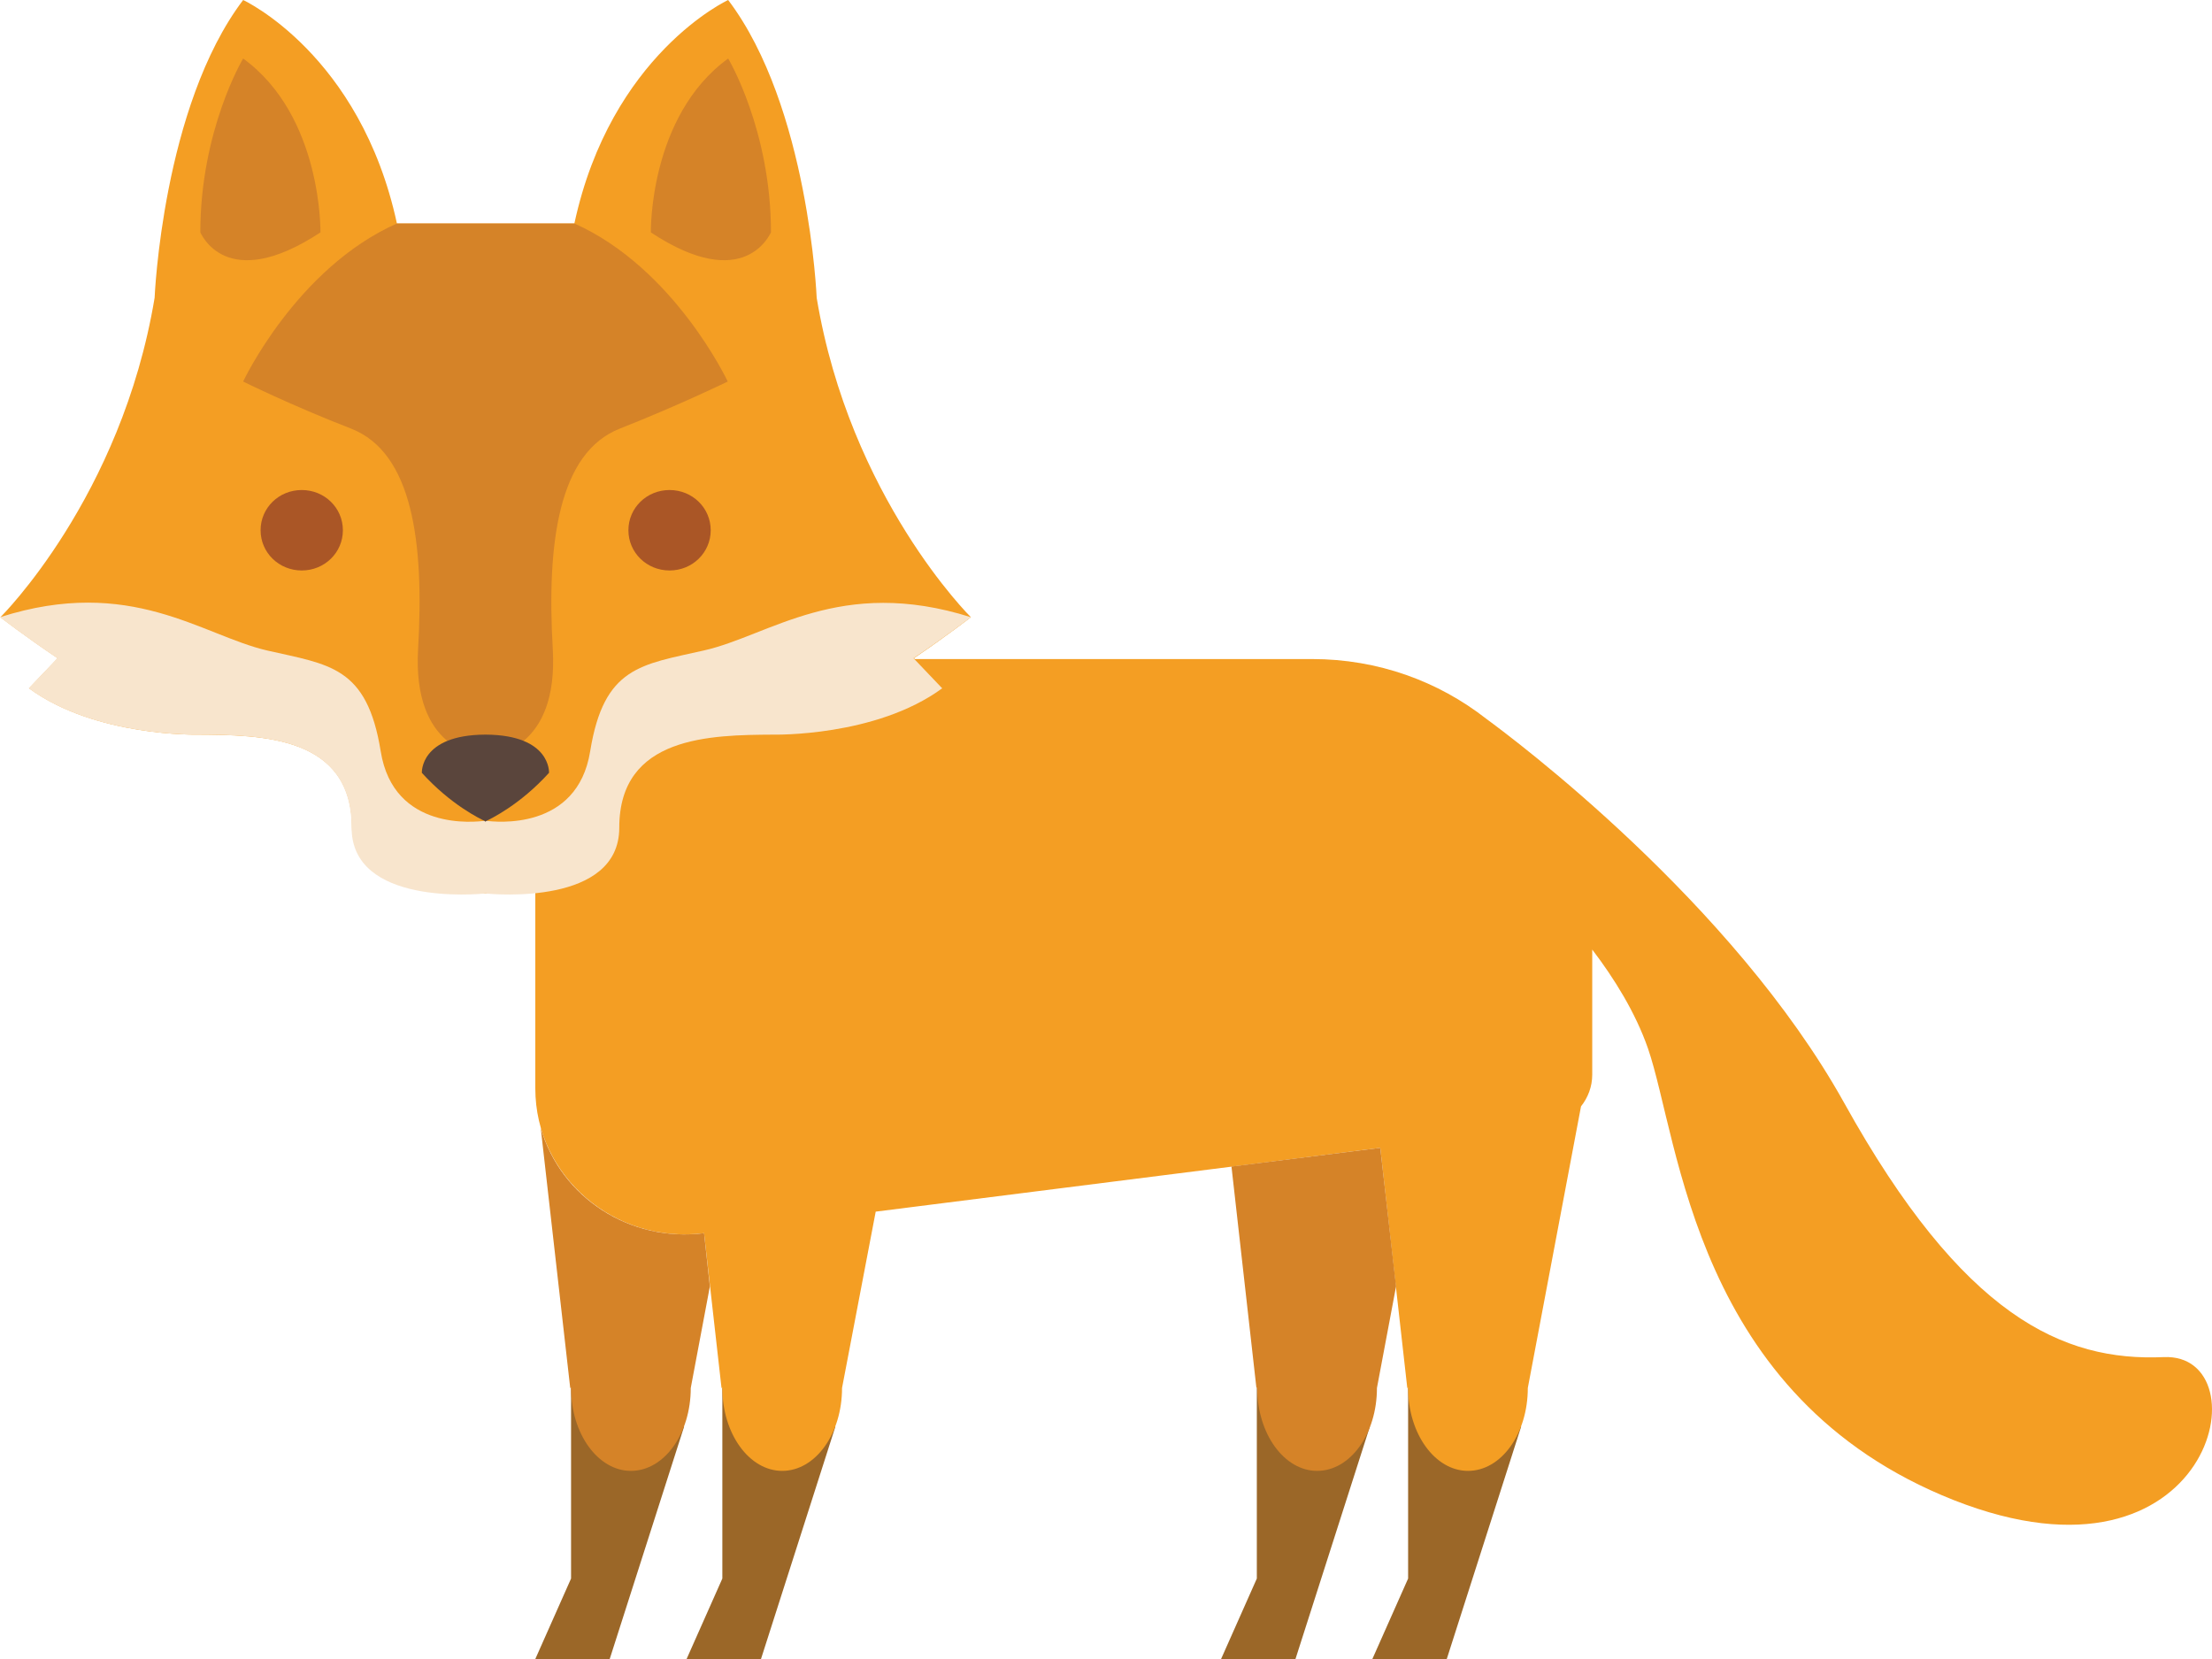 <?xml version="1.0" encoding="UTF-8" standalone="no"?><!-- Generator: Gravit.io --><svg xmlns="http://www.w3.org/2000/svg" xmlns:xlink="http://www.w3.org/1999/xlink" style="isolation:isolate" viewBox="0 0 1024 768" width="1024pt" height="768pt"><defs><clipPath id="_clipPath_zmYUSAXzDdhSsgFLR5u2syDmQEmupXFm"><rect width="1024" height="768"/></clipPath></defs><g clip-path="url(#_clipPath_zmYUSAXzDdhSsgFLR5u2syDmQEmupXFm)"><g><path d=" M 634.156 660.409 L 599.716 768 L 565.276 768 L 581.823 730.757 L 581.823 642.539 L 634.156 660.409 L 634.156 660.409 Z  M 316.693 660.409 L 282.253 768 L 247.813 768 L 264.36 730.757 L 264.36 642.539 L 316.693 660.409 L 316.693 660.409 Z  M 386.728 660.409 L 352.288 768 L 317.848 768 L 334.394 730.757 L 334.394 642.539 L 386.728 660.409 L 386.728 660.409 Z  M 704.19 660.409 L 669.751 768 L 635.311 768 L 651.857 730.757 L 651.857 642.539 L 704.19 660.409 L 704.19 660.409 Z " fill="rgb(155,103,40)"/><path d=" M 904.481 694.454 C 784.037 646.866 777.688 528.176 762.873 485.29 C 757.101 468.738 747.288 452.938 737.091 439.583 L 737.091 497.517 C 737.091 502.971 735.167 508.05 731.896 512.188 L 707.269 642.539 C 707.269 663.794 694.955 680.911 679.563 680.911 C 664.363 680.911 651.857 663.794 651.857 642.539 L 651.472 642.539 L 638.966 531.374 L 405.39 560.905 L 389.806 642.539 C 389.806 663.794 377.492 680.911 362.1 680.911 C 346.9 680.911 334.394 663.794 334.394 642.539 L 334.009 642.539 L 325.929 570.874 C 284.562 576.141 247.813 544.541 247.813 503.912 L 247.813 411.556 C 236.654 413.437 227.034 413.625 225.11 413.625 L 224.725 413.625 C 219.53 413.625 162.964 412.685 162.964 383.154 C 162.964 340.456 120.636 340.267 91.583 340.079 C 91.583 340.079 44.252 341.208 13.468 318.636 L 26.744 304.717 C 11.352 294.372 0.192 285.719 0.192 285.719 C 0.192 285.719 56.181 230.419 71.573 137.875 C 71.573 137.875 75.229 49.281 112.555 0 C 112.555 0 166.812 25.017 183.744 103.453 L 265.899 103.453 C 282.831 25.017 337.088 0 337.088 0 C 374.414 49.281 378.069 137.875 378.069 137.875 C 393.462 230.419 449.451 285.719 449.451 285.719 C 449.451 285.719 438.291 294.372 423.091 304.717 L 423.476 305.093 L 607.412 305.093 C 638.004 305.093 665.902 315.439 688.029 332.744 C 700.342 341.772 801.931 417.575 853.687 510.495 C 908.713 609.622 955.082 630.313 1001.644 628.244 C 1048.205 626.175 1024.924 741.855 904.481 694.454 L 904.481 694.454 Z " fill="rgb(244,158,35)"/><path d=" M 139.684 226.845 C 150.266 226.845 158.731 235.121 158.731 245.467 C 158.731 255.812 150.266 264.088 139.684 264.088 C 129.102 264.088 120.636 255.812 120.636 245.467 C 120.636 235.121 129.102 226.845 139.684 226.845 Z  M 309.959 226.845 C 320.541 226.845 329.007 235.121 329.007 245.467 C 329.007 255.812 320.541 264.088 309.959 264.088 C 299.377 264.088 290.911 255.812 290.911 245.467 C 290.911 235.121 299.377 226.845 309.959 226.845 Z " fill="rgb(170,86,38)"/><path d=" M 449.451 285.719 C 388.844 266.533 356.136 294.372 325.736 301.143 C 296.876 307.727 279.56 308.479 273.21 347.791 C 267.246 384.846 229.15 380.52 224.918 379.956 L 224.533 379.956 C 220.3 380.52 182.204 385.035 176.24 347.791 C 169.891 308.479 152.575 307.727 123.714 301.143 C 93.507 294.184 60.607 266.345 0 285.719 C 0 285.719 11.159 294.372 26.551 304.717 L 13.276 318.636 C 44.06 341.208 91.391 340.079 91.391 340.079 C 120.443 340.267 162.772 340.456 162.772 383.154 C 162.772 419.268 220.877 414.001 224.725 413.625 C 228.573 414.001 286.679 419.268 286.679 383.154 C 286.679 340.644 329.007 340.267 358.06 340.079 C 358.06 340.079 405.39 341.208 436.175 318.636 L 422.899 304.717 C 438.291 294.372 449.451 285.719 449.451 285.719 L 449.451 285.719 Z " fill="rgb(248,229,205)"/><path d=" M 148.342 107.591 C 148.342 107.591 149.304 53.796 112.555 27.086 C 112.555 27.086 92.738 60.191 92.738 107.591 C 92.93 107.591 104.282 136.558 148.342 107.591 Z  M 301.301 107.591 C 301.301 107.591 300.339 53.796 337.088 27.086 C 337.088 27.086 356.905 60.191 356.905 107.591 C 356.713 107.591 345.169 136.558 301.301 107.591 Z  M 265.899 103.453 L 183.744 103.453 C 137.182 124.144 112.555 176.623 112.555 176.623 C 112.555 176.623 134.489 187.533 162.579 198.442 C 190.863 209.54 196.442 250.733 193.556 300.391 C 190.863 346.851 220.685 349.86 224.533 350.048 L 224.918 350.048 C 228.766 349.86 258.588 346.851 255.894 300.391 C 253.008 250.733 258.78 209.54 286.871 198.442 C 314.962 187.345 336.895 176.623 336.895 176.623 C 336.895 176.623 312.268 124.144 265.899 103.453 L 265.899 103.453 Z  M 638.966 531.374 L 646.277 595.515 L 637.427 642.539 C 637.427 663.794 625.113 680.911 609.721 680.911 C 594.521 680.911 582.015 663.794 582.015 642.539 L 581.631 642.539 L 570.086 540.026 L 638.966 531.374 L 638.966 531.374 Z  M 325.929 570.874 L 328.622 595.515 L 319.772 642.539 C 319.772 663.794 307.458 680.911 292.066 680.911 C 276.866 680.911 264.36 663.794 264.36 642.539 L 263.975 642.539 L 250.315 522.157 C 259.646 554.501 291.846 575.247 325.929 570.874 Z " fill="rgb(213,131,40)"/><path d=" M 224.918 340.079 L 224.533 340.079 C 194.326 340.267 195.288 357.76 195.288 357.76 C 208.756 372.62 222.224 379.015 224.533 380.144 L 224.533 380.332 L 224.918 380.332 L 224.918 380.144 C 227.226 379.015 240.695 372.62 254.163 357.76 C 254.163 357.76 255.125 340.267 224.918 340.079 Z " fill="rgb(90,69,60)"/></g></g></svg>